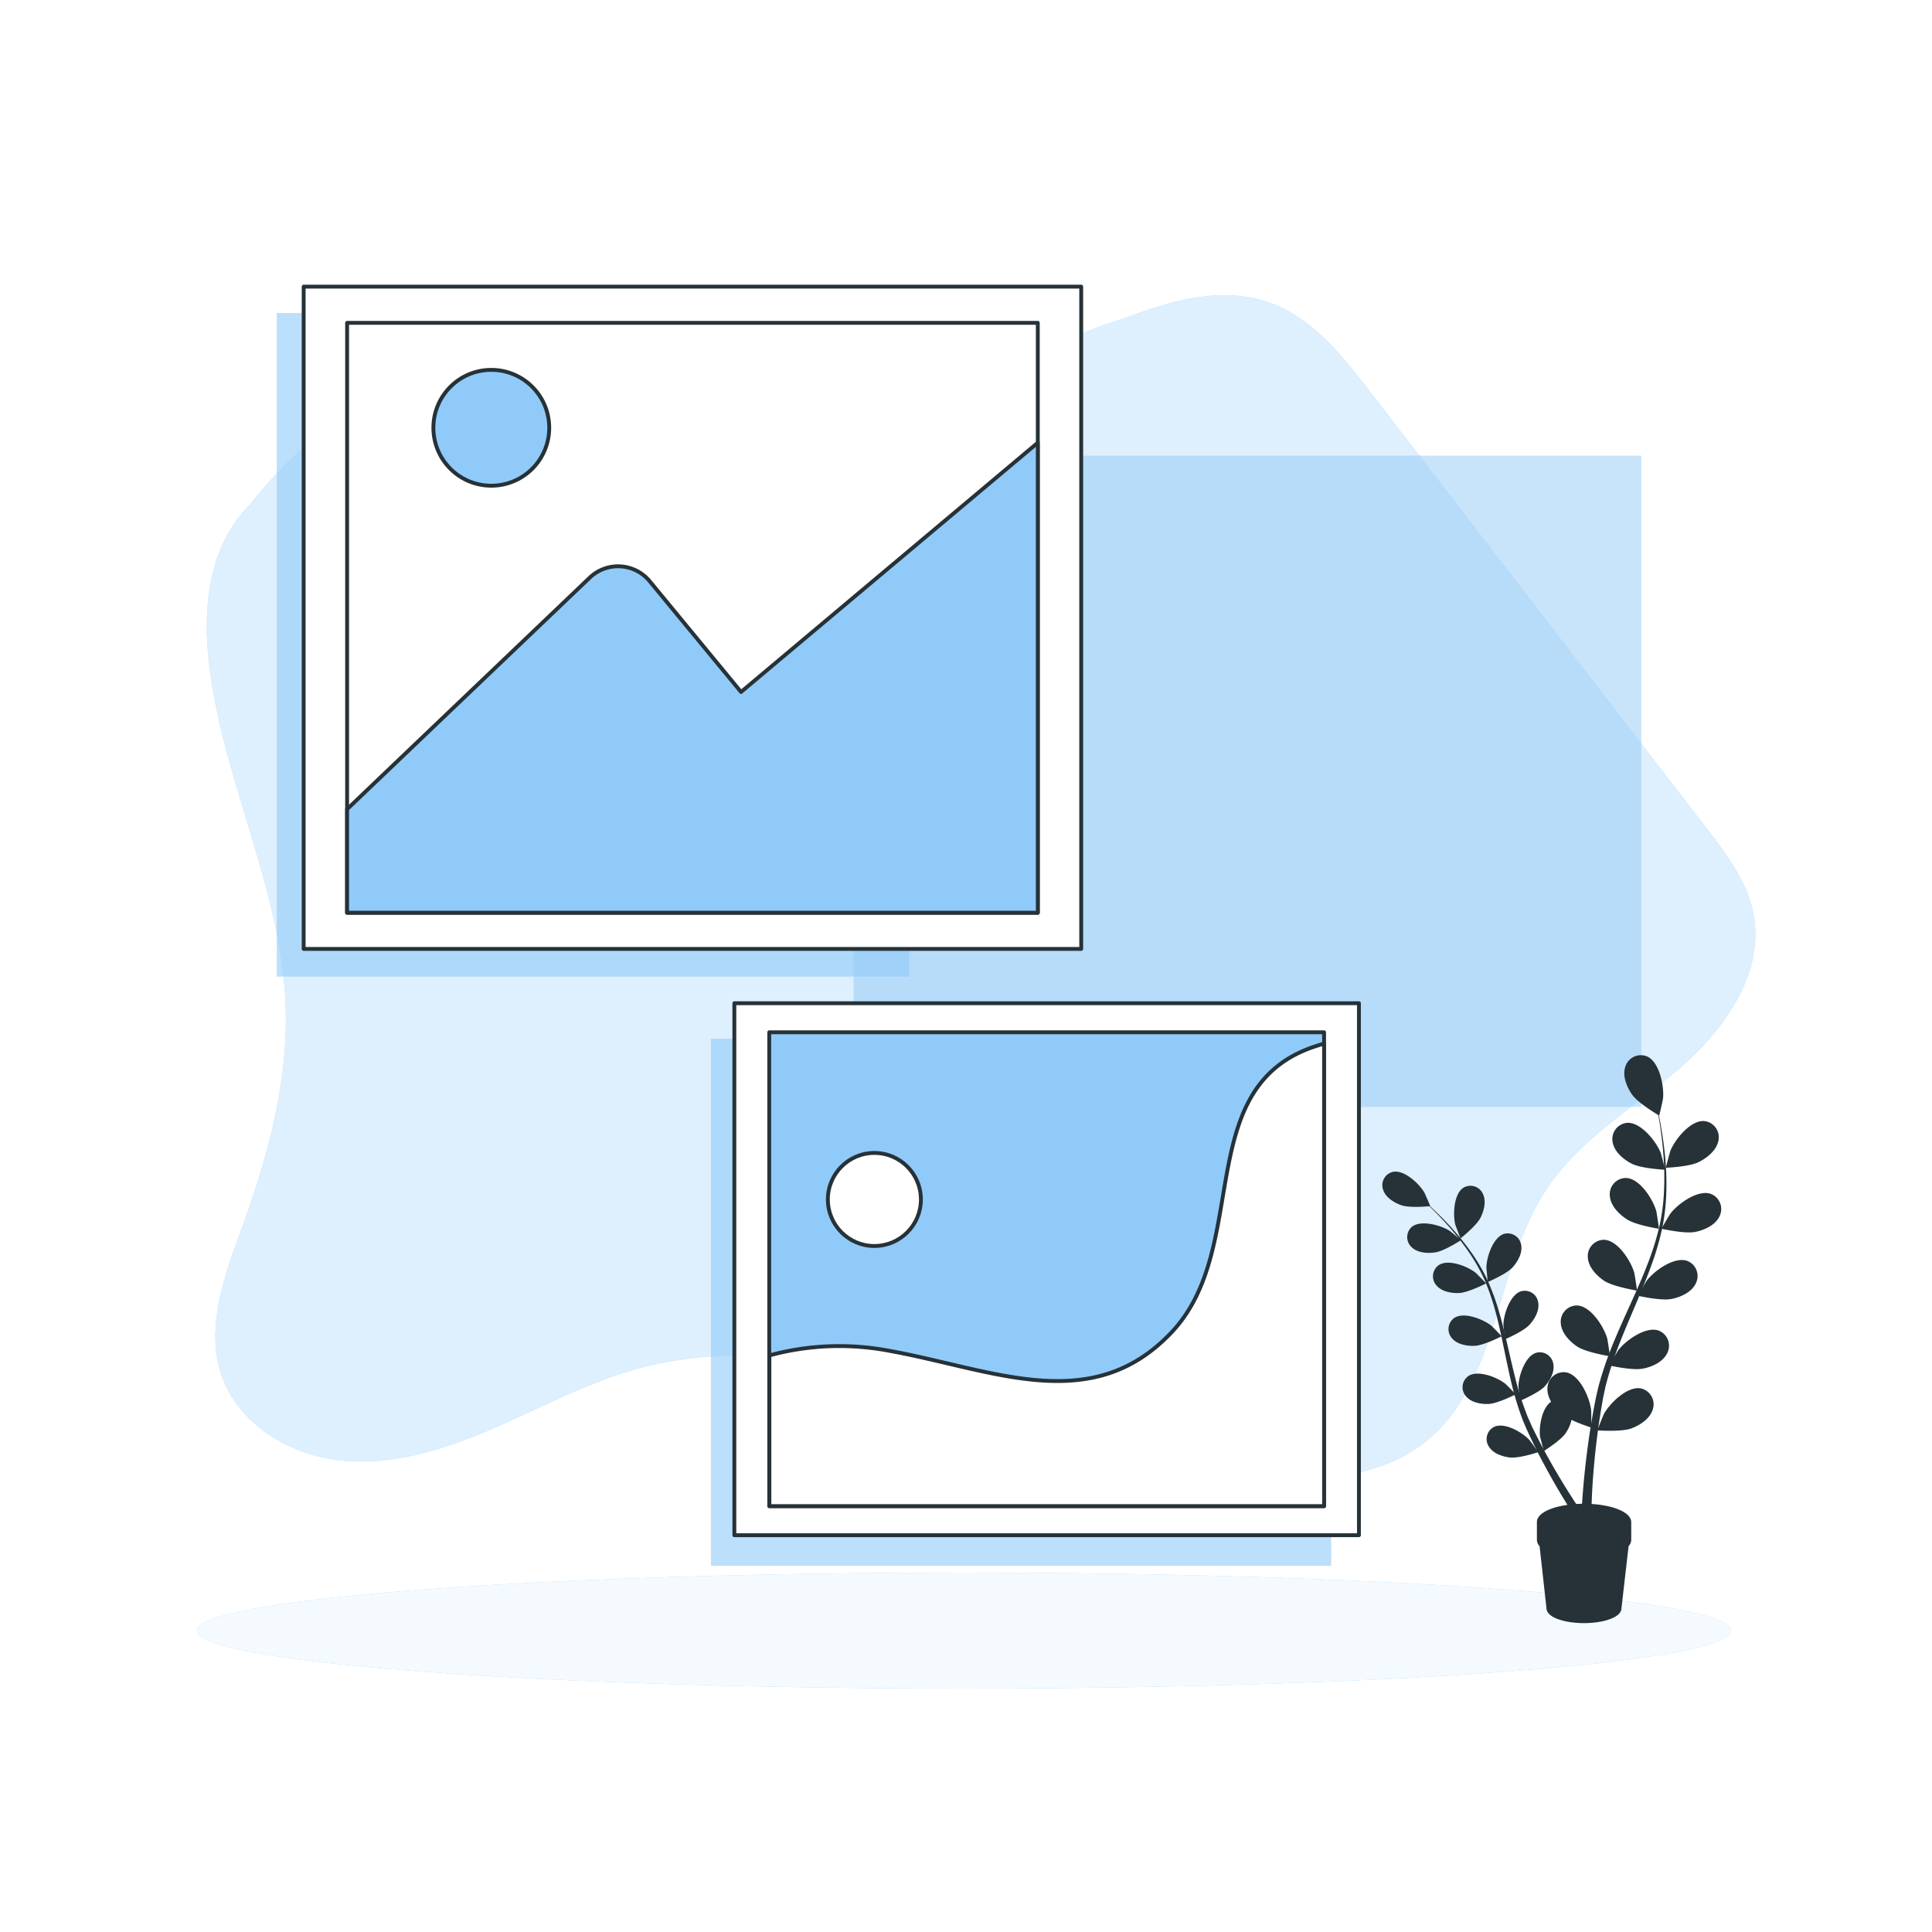<svg class="animated" id="freepik_stories-photos" xmlns="http://www.w3.org/2000/svg" xmlns:xlink="http://www.w3.org/1999/xlink" viewBox="0 0 500 500" version="1.1" xmlns:svgjs="http://svgjs.com/svgjs"><style>svg#freepik_stories-photos:not(.animated) .animable {opacity: 0;}svg#freepik_stories-photos.animated #freepik--background-simple--inject-1--inject-64 {animation: 1s 1 forwards cubic-bezier(.36,-0.01,.5,1.38) slideUp;animation-delay: 0s;}svg#freepik_stories-photos.animated #freepik--Shadow--inject-1--inject-64 {animation: 1s 1 forwards cubic-bezier(.36,-0.01,.5,1.38) slideRight;animation-delay: 0s;}svg#freepik_stories-photos.animated #elt5z7rat1jd {animation: 1s 1 forwards cubic-bezier(.36,-0.01,.5,1.38) zoomIn;animation-delay: 0s;}svg#freepik_stories-photos.animated #elct3hm34w7n {animation: 1s 1 forwards cubic-bezier(.36,-0.01,.5,1.38) zoomIn;animation-delay: 0.2s;opacity: 0}svg#freepik_stories-photos.animated #eln5ixfcpi54d {animation: 1s 1 forwards cubic-bezier(.36,-0.01,.5,1.38) zoomIn;animation-delay: 0.4s;opacity: 0}svg#freepik_stories-photos.animated #elaqgvnidkj0a {animation: 1s 1 forwards cubic-bezier(.36,-0.01,.5,1.38) zoomIn;animation-delay: 0.6s;opacity: 0}svg#freepik_stories-photos.animated #elsbif2pmhixi {animation: 1s 1 forwards cubic-bezier(.36,-0.01,.5,1.38) zoomIn;animation-delay: 0.8s;opacity: 0}svg#freepik_stories-photos.animated #freepik--picture-3--inject-1--inject-64 {animation: 1s 1 forwards cubic-bezier(.36,-0.01,.5,1.38) zoomIn,1.5s Infinite  linear wind;animation-delay: 0s,1s;}svg#freepik_stories-photos.animated #freepik--picture-2--inject-1--inject-64 {animation: 1s 1 forwards cubic-bezier(.36,-0.01,.5,1.38) lightSpeedLeft;animation-delay: 0s;}svg#freepik_stories-photos.animated #freepik--picture-1--inject-1--inject-64 {animation: 1s 1 forwards cubic-bezier(.36,-0.01,.5,1.38) lightSpeedRight;animation-delay: 0s;}svg#freepik_stories-photos.animated #freepik--Plant--inject-1--inject-64 {animation: 1s 1 forwards cubic-bezier(.36,-0.01,.5,1.38) fadeIn;animation-delay: 0s;}svg#freepik_stories-photos.animated #freepik--Character--inject-1--inject-64 {animation: 1s 1 forwards cubic-bezier(.36,-0.01,.5,1.38) zoomOut;animation-delay: 0s;}            @keyframes slideUp {                0% {                    opacity: 0;                    transform: translateY(30px);                }                100% {                    opacity: 1;                    transform: inherit;                }            }                    @keyframes slideRight {                0% {                    opacity: 0;                    transform: translateX(30px);                }                100% {                    opacity: 1;                    transform: translateX(0);                }            }                    @keyframes zoomIn {                0% {                    opacity: 0;                    transform: scale(0.5);                }                100% {                    opacity: 1;                    transform: scale(1);                }            }                    @keyframes wind {                0% {                    transform: rotate( 0deg );                }                25% {                    transform: rotate( 1deg );                }                75% {                    transform: rotate( -1deg );                }            }                    @keyframes lightSpeedLeft {              from {                transform: translate3d(-50%, 0, 0) skewX(20deg);                opacity: 0;              }              60% {                transform: skewX(-10deg);                opacity: 1;              }              80% {                transform: skewX(2deg);              }              to {                opacity: 1;                transform: translate3d(0, 0, 0);              }            }                    @keyframes lightSpeedRight {              from {                transform: translate3d(50%, 0, 0) skewX(-20deg);                opacity: 0;              }              60% {                transform: skewX(10deg);                opacity: 1;              }              80% {                transform: skewX(-2deg);              }              to {                opacity: 1;                transform: translate3d(0, 0, 0);              }            }                    @keyframes fadeIn {                0% {                    opacity: 0;                }                100% {                    opacity: 1;                }            }                    @keyframes zoomOut {                0% {                    opacity: 0;                    transform: scale(1.5);                }                100% {                    opacity: 1;                    transform: scale(1);                }            }        .animator-hidden { display: none; }</style><!--Photos--><g id="freepik--background-simple--inject-1--inject-64" class="animable" style="transform-origin: 253.907px 229.526px;"><path d="M453.8,236.55c-1.59-8.37-6.94-15.45-12.14-22.2L354.38,101.13c-7-9.1-14.6-18.63-25.37-22.63-12.44-4.62-25.57-.86-38.36,4-6.06,1.72-12.74,4.66-19.91,7.59A225.29,225.29,0,0,1,233.14,99c-23.7-1.16-48-20.4-100.14-10-36.18,7.24-57.66,28-68.13,41.38A35.63,35.63,0,0,0,57,142.3c-4,9.87-4.05,20.93-2.64,31.49,3.92,29.34,18.47,56.83,19.56,86.41.72,19.36-4.42,38.48-11,56.69-4.56,12.62-9.9,26.32-5.59,39S75.09,376.69,88.51,378s26.76-3,39.13-8.33S152,357.79,165,354.22c26.55-7.3,54.9-1.74,81.23,6.31s52.2,18.62,79.58,21.53c15.24,1.62,31.95.36,43.73-9.44,18.65-15.5,17.32-44.81,30.8-65,8.61-12.89,22.55-21,34.29-31.11S456.7,251.78,453.8,236.55Z" style="fill: #90CAF9; transform-origin: 253.907px 229.526px;" id="el032marwa2swb" class="animable"></path><g id="eluzj99v4pfo"><path d="M453.8,236.55c-1.59-8.37-6.94-15.45-12.14-22.2L354.38,101.13c-7-9.1-14.6-18.63-25.37-22.63-12.44-4.62-25.57-.86-38.36,4-6.06,1.72-12.74,4.66-19.91,7.59A225.29,225.29,0,0,1,233.14,99c-23.7-1.16-48-20.4-100.14-10-36.18,7.24-57.66,28-68.13,41.38A35.63,35.63,0,0,0,57,142.3c-4,9.87-4.05,20.93-2.64,31.49,3.92,29.34,18.47,56.83,19.56,86.41.72,19.36-4.42,38.48-11,56.69-4.56,12.62-9.9,26.32-5.59,39S75.09,376.69,88.51,378s26.76-3,39.13-8.33S152,357.79,165,354.22c26.55-7.3,54.9-1.74,81.23,6.31s52.2,18.62,79.58,21.53c15.24,1.62,31.95.36,43.73-9.44,18.65-15.5,17.32-44.81,30.8-65,8.61-12.89,22.55-21,34.29-31.11S456.7,251.78,453.8,236.55Z" style="fill: rgb(255, 255, 255); opacity: 0.7; transform-origin: 253.907px 229.526px;" class="animable" id="eli66g9a3eith"></path></g></g><g id="freepik--Shadow--inject-1--inject-64" class="animable" style="transform-origin: 249.5px 422px;"><ellipse cx="249.5" cy="422" rx="198.5" ry="15" style="fill: #90CAF9; transform-origin: 249.5px 422px;" id="elnnabuaoy9qc" class="animable"></ellipse><g id="elj0m6b98bp4m"><ellipse cx="249.5" cy="422" rx="198.5" ry="15" style="fill: rgb(255, 255, 255); opacity: 0.9; transform-origin: 249.5px 422px;" class="animable" id="elzm63nf5rofh"></ellipse></g></g><g id="freepik--picture-3--inject-1--inject-64" class="animable animator-active" style="transform-origin: 325.765px 196.24px;"><g id="elt5z7rat1jd" class=""><rect x="220.91" y="117.92" width="203.86" height="168.54" style="fill: #90CAF9; opacity: 0.5; mix-blend-mode: multiply; transform-origin: 322.84px 202.19px;" class="animable" id="el3plukrj9edr"></rect></g><rect x="229.39" y="106.02" width="201.23" height="171.4" style="fill: rgb(255, 255, 255); stroke: rgb(38, 50, 56); stroke-linecap: round; stroke-linejoin: round; transform-origin: 330.005px 191.72px;" id="elct3hm34w7n" class="animable"></rect><rect x="240.63" y="115.39" width="178.75" height="152.67" style="fill: rgb(255, 255, 255); stroke: rgb(38, 50, 56); stroke-linecap: round; stroke-linejoin: round; transform-origin: 330.005px 191.725px;" id="eln5ixfcpi54d" class="animable"></rect><path d="M419.38,157.38a44.56,44.56,0,0,1-6.79-.16c-28.06-2.8-38.68-50.29-71.59-32.59-24.45,13.13-13.53,38.17-14,59.37-.4,18.16-10.66,37.56-31.35,33.42-28.21-5.64-16.62-39.1-38.06-49.82a38.6,38.6,0,0,0-17-4V268.06H419.38Z" style="fill: #90CAF9; stroke: rgb(38, 50, 56); stroke-linecap: round; stroke-linejoin: round; transform-origin: 329.985px 194.374px;" id="elaqgvnidkj0a" class="animable"></path><circle cx="277.95" cy="142.55" r="14.99" style="fill: #90CAF9; stroke: rgb(38, 50, 56); stroke-linecap: round; stroke-linejoin: round; transform-origin: 277.95px 142.55px;" id="elsbif2pmhixi" class="animable"></circle></g><g id="freepik--picture-2--inject-1--inject-64" class="animable" style="transform-origin: 267.84px 332.435px;"><g id="el6byiqu2513d"><rect x="183.99" y="268.8" width="160.52" height="136.44" style="fill: #90CAF9; opacity: 0.6; mix-blend-mode: multiply; transform-origin: 264.25px 337.02px;" class="animable" id="el98xjdw8tgz9"></rect></g><rect x="190.05" y="259.63" width="161.64" height="137.68" style="fill: rgb(255, 255, 255); stroke: rgb(38, 50, 56); stroke-linecap: round; stroke-linejoin: round; transform-origin: 270.87px 328.47px;" id="eln91f6b7uf1e" class="animable"></rect><rect x="199.08" y="267.15" width="143.59" height="122.64" style="fill: #90CAF9; stroke: rgb(38, 50, 56); stroke-linecap: round; stroke-linejoin: round; transform-origin: 270.875px 328.47px;" id="elzrhzgt3rz6" class="animable"></rect><g id="elzjkpit7qj3"><circle cx="226.29" cy="310.42" r="12.04" style="fill: rgb(255, 255, 255); stroke: rgb(38, 50, 56); stroke-linecap: round; stroke-linejoin: round; transform-origin: 226.29px 310.42px; transform: rotate(-80.75deg);" class="animable" id="el151ro1ujgmz"></circle></g><path d="M342.67,270.08c-.68.2-1.35.4-2,.62-32.53,10.38-16.61,51.9-37.37,74s-46.36,9.69-73.35,4.85a68.92,68.92,0,0,0-30.83,1.23v39H342.67Z" style="fill: rgb(255, 255, 255); stroke: rgb(38, 50, 56); stroke-linecap: round; stroke-linejoin: round; transform-origin: 270.895px 329.93px;" id="elxhl9mq0qkcb" class="animable"></path></g><g id="freepik--picture-1--inject-1--inject-64" class="animable" style="transform-origin: 175.72px 163.465px;"><g id="eltajazwzoi7c"><rect x="71.62" y="81" width="163.73" height="171.75" style="fill: #90CAF9; opacity: 0.6; mix-blend-mode: multiply; transform-origin: 153.485px 166.875px;" class="animable" id="el8rehbqbcz1"></rect></g><rect x="78.59" y="74.18" width="201.23" height="171.4" style="fill: rgb(255, 255, 255); stroke: rgb(38, 50, 56); stroke-linecap: round; stroke-linejoin: round; transform-origin: 179.205px 159.88px;" id="eldb467nyyea" class="animable"></rect><rect x="89.83" y="83.55" width="178.75" height="152.67" style="fill: rgb(255, 255, 255); stroke: rgb(38, 50, 56); stroke-linecap: round; stroke-linejoin: round; transform-origin: 179.205px 159.885px;" id="elv8sj05d1ef" class="animable"></rect><path d="M268.58,114.57l-76.8,64.51-23.64-28.66a10.61,10.61,0,0,0-15.52-.92L89.83,209.42v26.79H268.58Z" style="fill: #90CAF9; stroke: rgb(38, 50, 56); stroke-linecap: round; stroke-linejoin: round; transform-origin: 179.205px 175.39px;" id="eldrv2skhjgjn" class="animable"></path><g id="elsxjr5fbb7y"><circle cx="127.15" cy="110.71" r="14.99" style="fill: #90CAF9; stroke: rgb(38, 50, 56); stroke-linecap: round; stroke-linejoin: round; transform-origin: 127.15px 110.71px; transform: rotate(-76.63deg);" class="animable" id="el8yyoaied98h"></circle></g></g><g id="freepik--Plant--inject-1--inject-64" class="animable" style="transform-origin: 401.599px 346.322px;"><path d="M409.93,389.67c-6.45,0-11.68,1.91-11.68,4.25v4.6a2,2,0,0,0,.67,1.4l1.81,16.3c0,1.84,4.12,3.34,9.2,3.34s9.2-1.5,9.2-3.34L421,399.91a2,2,0,0,0,.66-1.39v-4.6C421.61,391.58,416.38,389.67,409.93,389.67Z" style="fill: rgb(38, 50, 56); stroke: rgb(38, 50, 56); stroke-linecap: round; stroke-linejoin: round; transform-origin: 409.955px 404.615px;" id="ela34uzlw2vyi" class="animable"></path><path d="M413.41,370.18c-.06,0,1.55-4,1.68-4.24,1.51-2.78,6.07-7.27,9.56-6.62a4.21,4.21,0,0,1,3.09,5.43c-.71,2.4-3.3,4.08-5.51,4.91C419.63,370.64,413.42,370.18,413.41,370.18Z" style="fill: rgb(38, 50, 56); transform-origin: 420.68px 364.772px;" id="elfsbe4ba3uob" class="animable"></path><path d="M416.5,353.38c-.06,0,2.14-3.72,2.3-3.94,1.92-2.52,7.1-6.27,10.45-5.09a4.19,4.19,0,0,1,2.23,5.83c-1.06,2.27-3.87,3.54-6.19,4C422.57,354.78,416.51,353.38,416.5,353.38Z" style="fill: rgb(38, 50, 56); transform-origin: 424.221px 349.228px;" id="el7xclx05a2ah" class="animable"></path><path d="M423.89,335.34c-.06,0,2.14-3.72,2.3-3.93,1.92-2.53,7.1-6.27,10.45-5.1a4.2,4.2,0,0,1,2.23,5.84c-1.06,2.26-3.87,3.53-6.19,4C430,336.74,423.89,335.35,423.89,335.34Z" style="fill: rgb(38, 50, 56); transform-origin: 431.611px 331.193px;" id="elxtjp2fe9t0m" class="animable"></path><path d="M430,318c-.06,0,2.14-3.72,2.31-3.93,1.91-2.53,7.1-6.27,10.44-5.1A4.21,4.21,0,0,1,445,314.8c-1.07,2.26-3.88,3.53-6.19,4C436.11,319.39,430,318,430,318Z" style="fill: rgb(38, 50, 56); transform-origin: 437.726px 313.848px;" id="elqapdwzm1t1a" class="animable"></path><path d="M431.13,302.21c-.06,0,1.08-4.15,1.18-4.41,1.18-2.93,5.19-7.92,8.73-7.67a4.2,4.2,0,0,1,3.7,5c-.43,2.47-2.81,4.43-4.91,5.51C437.36,302,431.13,302.21,431.13,302.21Z" style="fill: rgb(38, 50, 56); transform-origin: 437.974px 296.165px;" id="elkgyw0orbez" class="animable"></path><path d="M411.78,369.45c.06,0,.06-4.29,0-4.56-.36-3.15-2.91-9-6.39-9.71a4.2,4.2,0,0,0-4.9,3.88c-.24,2.5,1.54,5,3.28,6.62C405.85,367.56,411.78,369.45,411.78,369.45Z" style="fill: rgb(38, 50, 56); transform-origin: 406.147px 362.285px;" id="elcryq143gunt" class="animable"></path><path d="M416.63,351c.07,0-.59-4.25-.66-4.52-.83-3.05-4.24-8.46-7.79-8.62a4.19,4.19,0,0,0-4.25,4.57c.14,2.5,2.28,4.73,4.24,6.05C410.48,350,416.63,351,416.63,351Z" style="fill: rgb(38, 50, 56); transform-origin: 410.274px 344.43px;" id="elvrnqjwadd7e" class="animable"></path><path d="M423.64,334c.06,0-.59-4.25-.67-4.52-.83-3.05-4.24-8.46-7.79-8.62a4.2,4.2,0,0,0-4.25,4.57c.14,2.5,2.28,4.73,4.24,6.05C417.48,333,423.63,334,423.64,334Z" style="fill: rgb(38, 50, 56); transform-origin: 417.279px 327.43px;" id="elrc2l526gyph" class="animable"></path><path d="M429.33,318c.06,0-.6-4.25-.67-4.51-.83-3.06-4.24-8.47-7.79-8.63a4.2,4.2,0,0,0-4.25,4.58c.14,2.5,2.28,4.72,4.24,6C423.17,317.07,429.32,318,429.33,318Z" style="fill: rgb(38, 50, 56); transform-origin: 422.968px 311.43px;" id="el96vk4n5zh3p" class="animable"></path><path d="M430.92,302.73c.06,0-1.05-4.16-1.15-4.42-1.17-2.94-5.15-7.95-8.69-7.72a4.21,4.21,0,0,0-3.73,5c.42,2.47,2.78,4.45,4.88,5.54C424.69,302.44,430.92,302.73,430.92,302.73Z" style="fill: rgb(38, 50, 56); transform-origin: 424.097px 296.656px;" id="eludyyykku7de" class="animable"></path><path d="M429.39,288.7c.05,0,1-4.18,1-4.45.32-3.15-.91-9.43-4.16-10.86a4.21,4.21,0,0,0-5.62,2.74c-.77,2.38.42,5.23,1.78,7.16C424,285.57,429.38,288.69,429.39,288.7Z" style="fill: rgb(38, 50, 56); transform-origin: 425.403px 280.892px;" id="elpb8pf667t4a" class="animable"></path><path d="M409.24,392.7s.06-1.82.29-5,.62-7.63,1.34-13c.35-2.68.79-5.57,1.33-8.62.26-1.54.57-3.06.89-4.7.19-.79.37-1.59.56-2.39s.45-1.62.68-2.44a96,96,0,0,1,3.55-9.83c1.37-3.27,2.86-6.53,4.34-9.8s2.92-6.52,4.18-9.8a72.35,72.35,0,0,0,3.07-9.81,54.07,54.07,0,0,0,1.19-9.54,73.9,73.9,0,0,0-.15-8.64c-.18-2.68-.5-5.12-.81-7.28s-.67-4-1-5.56c-.63-3.07-1.13-4.79-1.13-4.79s.53,1.71,1.23,4.77c.35,1.53.74,3.39,1.11,5.55s.73,4.59,1,7.28a75,75,0,0,1,.35,8.69,55.06,55.06,0,0,1-1,9.68,72.79,72.79,0,0,1-2.89,10c-1.2,3.34-2.59,6.66-4,10s-2.82,6.59-4.11,9.86a94.09,94.09,0,0,0-3.28,9.71c-.2.8-.45,1.56-.6,2.38l-.51,2.4c-.27,1.54-.55,3.12-.77,4.62-.48,3-.85,5.9-1.14,8.56-.59,5.32-.88,9.77-1,12.88s-.18,4.88-.18,4.88a1.25,1.25,0,1,1-2.49,0v0Z" style="fill: rgb(38, 50, 56); transform-origin: 420.256px 337.811px;" id="el6x490i2b8ey" class="animable"></path><path d="M399.56,375.51c-.05,0-.93-3.48-1-3.71-.34-2.65.54-7.95,3.24-9.23a3.52,3.52,0,0,1,4.78,2.16c.71,2-.22,4.41-1.32,6.07C404,372.75,399.56,375.51,399.56,375.51Z" style="fill: rgb(38, 50, 56); transform-origin: 402.659px 368.89px;" id="elwomfl4frilb" class="animable"></path><path d="M393.35,362.55c-.05,0-.38-3.59-.38-3.82.06-2.66,1.73-7.78,4.59-8.63A3.54,3.54,0,0,1,402,353c.4,2.07-.89,4.32-2.23,5.8C398.18,360.5,393.35,362.55,393.35,362.55Z" style="fill: rgb(38, 50, 56); transform-origin: 397.522px 356.262px;" id="elqudm9ho5ga9" class="animable"></path><path d="M389.46,346.62s-.38-3.59-.38-3.82c.06-2.66,1.74-7.78,4.6-8.63a3.52,3.52,0,0,1,4.4,2.86c.4,2.07-.89,4.33-2.23,5.8C394.29,344.57,389.47,346.62,389.46,346.62Z" style="fill: rgb(38, 50, 56); transform-origin: 393.617px 340.334px;" id="elxe8khq10jms" class="animable"></path><path d="M385.07,331.77c-.06,0-.39-3.59-.39-3.82.06-2.66,1.74-7.78,4.6-8.63a3.53,3.53,0,0,1,4.4,2.87c.4,2.07-.89,4.32-2.22,5.8C389.89,329.72,385.07,331.77,385.07,331.77Z" style="fill: rgb(38, 50, 56); transform-origin: 389.217px 325.485px;" id="elymosulu15eh" class="animable"></path><path d="M378,320.49c-.05,0-1.32-3.36-1.38-3.59-.65-2.58-.38-8,2.15-9.54a3.54,3.54,0,0,1,5,1.6c.93,1.9.28,4.41-.62,6.19C382.12,317.23,378,320.48,378,320.49Z" style="fill: rgb(38, 50, 56); transform-origin: 380.271px 313.686px;" id="elyk5mel0z6i" class="animable"></path><path d="M398.09,375.82c.05,0-2.08-2.94-2.24-3.11-1.8-2-6.44-4.7-9.15-3.45a3.53,3.53,0,0,0-1.41,5.06c1.07,1.82,3.52,2.66,5.5,2.88C393.11,377.47,398.08,375.83,398.09,375.82Z" style="fill: rgb(38, 50, 56); transform-origin: 391.414px 373.086px;" id="elochzc9gcjsh" class="animable"></path><path d="M392.26,360.86c.05,0-2.5-2.6-2.68-2.74-2.08-1.67-7.08-3.67-9.57-2a3.54,3.54,0,0,0-.63,5.22c1.33,1.63,3.89,2.09,5.88,2C387.59,363.25,392.26,360.86,392.26,360.86Z" style="fill: rgb(38, 50, 56); transform-origin: 385.385px 359.421px;" id="elnnoci9vv2b" class="animable"></path><path d="M388.62,345.83c.05,0-2.5-2.6-2.68-2.75-2.08-1.66-7.08-3.66-9.57-2a3.54,3.54,0,0,0-.63,5.22c1.33,1.63,3.89,2.09,5.88,2C384,348.21,388.62,345.83,388.62,345.83Z" style="fill: rgb(38, 50, 56); transform-origin: 381.745px 344.384px;" id="elgb5ajiw6w4" class="animable"></path><path d="M384.61,332.15s-2.51-2.6-2.69-2.74c-2.08-1.67-7.07-3.66-9.56-2a3.53,3.53,0,0,0-.64,5.22c1.34,1.63,3.89,2.09,5.88,2C379.93,334.54,384.6,332.16,384.61,332.15Z" style="fill: rgb(38, 50, 56); transform-origin: 377.729px 330.713px;" id="elwlx6egdnts" class="animable"></path><path d="M378.12,320.94s-2.78-2.31-3-2.43c-2.25-1.43-7.44-2.87-9.73-1a3.53,3.53,0,0,0-.06,5.26c1.51,1.47,4.1,1.65,6.06,1.35C373.74,323.82,378.11,320.94,378.12,320.94Z" style="fill: rgb(38, 50, 56); transform-origin: 371.152px 320.431px;" id="elys5ylq8qg9" class="animable"></path><path d="M370.14,312.15c.05,0-1.4-3.33-1.52-3.53-1.34-2.3-5.28-6-8.19-5.33a3.53,3.53,0,0,0-2.47,4.64c.65,2,2.87,3.35,4.75,4C364.92,312.69,370.13,312.15,370.14,312.15Z" style="fill: rgb(38, 50, 56); transform-origin: 363.943px 307.773px;" id="el3zir75n30s4" class="animable"></path><path d="M407.85,392.91s-.86-1.27-2.25-3.52-3.35-5.5-5.51-9.5c-1.09-2-2.22-4.18-3.36-6.53-.58-1.17-1.12-2.36-1.71-3.64-.27-.63-.53-1.26-.8-1.9s-.5-1.33-.75-2a77.7,77.7,0,0,1-2.44-8.44c-.68-2.91-1.28-5.87-1.9-8.82s-1.23-5.89-2-8.74a61.17,61.17,0,0,0-2.76-8.2,46,46,0,0,0-3.9-7.08,65.42,65.42,0,0,0-4.38-5.8c-1.45-1.74-2.87-3.24-4.15-4.56s-2.45-2.41-3.42-3.3c-1.95-1.77-3.14-2.7-3.14-2.7s1.21.9,3.2,2.64c1,.87,2.18,1.94,3.5,3.23s2.77,2.76,4.26,4.47a65.56,65.56,0,0,1,4.53,5.75,46.09,46.09,0,0,1,4.11,7.08,62.74,62.74,0,0,1,3,8.24c.84,2.87,1.53,5.81,2.21,8.75s1.34,5.88,2.07,8.74a78.43,78.43,0,0,0,2.58,8.23c.26.65.46,1.29.76,1.92s.57,1.26.84,1.88c.58,1.18,1.17,2.4,1.76,3.53,1.18,2.3,2.35,4.44,3.46,6.39,2.23,3.91,4.23,7.08,5.66,9.28s2.29,3.41,2.29,3.41a1.05,1.05,0,0,1-.25,1.46,1,1,0,0,1-1.46-.25h0Z" style="fill: rgb(38, 50, 56); transform-origin: 387.591px 350.786px;" id="el32vbv0bmn1b" class="animable"></path></g><g id="freepik--Character--inject-1--inject-64" class="animable animator-hidden" style="transform-origin: 124.319px 284.197px;"><path d="M126.57,189.33s2.07,6.82,2.69,8.89,4.76,0,8.9-1.44,13.65-6.21,15.72-4.35,18.2,43,17.38,46.13-1.86,5-7.24,3.73-7.45-6.83-7.45-6.83L153.88,245A85,85,0,0,1,162,263.6c2.69,9.72,8.27,41.17,8.69,50.06s3.1,28.76,3.1,28.76-2.07,1.86-12.62,3.93-15.93,2.07-15.93,2.07l.21,3.31a57,57,0,0,1-21.72.41,86.81,86.81,0,0,1-19.87-5.59s8.28-33.92,8.07-41.37-2.07-13.65-1.65-20.69,5-17.79,5-17.79,3.31-6.21-1.45-18.21-12.61-30-14.68-35.37,14.89-10.76,17-11.59-8.48-19.44-6-21.51S126.57,189.33,126.57,189.33Z" style="fill: #90CAF9; stroke: rgb(38, 50, 56); stroke-linecap: round; stroke-linejoin: round; transform-origin: 136.383px 266.379px;" id="elwttdvbj7cw" class="animable"></path><path d="M98,212.5s-2.07,2.27-1.24,6.82,11.38,35.38,14.07,40.35,5.17,4.13,7.45,2.89,22.34-14.27,28.13-17.79,16.14-9.52,16.14-9.52,9.51,4.35,9.31,2.28.83-6-2.07-9.1-8.07-.83-10.34.83-18.62,8.48-25.86,11-11,3.52-11,3.52l-9.52-19.66" style="fill: rgb(255, 255, 255); transform-origin: 134.223px 238.005px;" id="el7jkp4jaaw4" class="animable"></path><g style="clip-path: url(&quot;#freepik--clip-path--inject-1--inject-64&quot;); transform-origin: 134.085px 319.125px;" id="elannhihppd3" class="animable"><g id="el8hpbi8uvnis"><path d="M117.2,256.83c-3.35-.84-6.71-7.55-6.71-7.55s2.94-2.93,6.29-6.71a13.55,13.55,0,0,0,2.81-5.14l-6.47-13.35h0l-11.43.88s-1,1.08-2.45,2.78c3.5,10.91,9.65,28.3,11.61,31.93,2.69,5,5.17,4.13,7.45,2.89s22.34-14.27,28.13-17.79,16.14-9.52,16.14-9.52a56,56,0,0,0,6.36,2.44c-1.14-3.39-2.25-6.44-2.25-6.44H155.63c-.77.36-1.61.74-2.51,1.14l-.7,5.57" style="fill: #90CAF9; opacity: 0.5; mix-blend-mode: multiply; transform-origin: 134.085px 243.8px;" class="animable" id="ele36jfvvutk"></path></g><g id="el632vb2p08y"><path d="M143.53,345.17s-5.62,13.43-5.62,20.61.31,34.34-1.25,39.65-1.56,7.81.63,8.74c0-4.09,1.71-16.87,5.07-34.49S144.45,355,144.45,355s6.29-1.26,9.23-2.1a45.53,45.53,0,0,0,4.47-1.68,53.63,53.63,0,0,0,1.3-6.93C159.45,342.05,143.53,345.17,143.53,345.17Z" style="fill: #90CAF9; opacity: 0.5; mix-blend-mode: multiply; transform-origin: 147.504px 378.825px;" class="animable" id="elnz988gfp2ad"></path></g></g><path d="M98,212.5s-2.07,2.27-1.24,6.82,11.38,35.38,14.07,40.35,5.17,4.13,7.45,2.89,22.34-14.27,28.13-17.79,16.14-9.52,16.14-9.52,9.51,4.35,9.31,2.28.83-6-2.07-9.1-8.07-.83-10.34.83-18.62,8.48-25.86,11-11,3.52-11,3.52l-9.52-19.66" style="fill: none; stroke: rgb(38, 50, 56); stroke-linecap: round; stroke-linejoin: round; transform-origin: 134.223px 238.005px;" id="elx9n6fcysgy" class="animable"></path><path d="M169.81,228.43c-2.9-3.11-8.07-.83-10.34.83q-.28.19-.81.48a12.21,12.21,0,0,1,2.25,3.86c.26.77.46,1.53.63,2.25l1-.6s9.51,4.35,9.31,2.28S172.71,231.53,169.81,228.43Z" style="fill: rgb(255, 255, 255); stroke: rgb(38, 50, 56); stroke-linecap: round; stroke-linejoin: round; transform-origin: 165.271px 232.487px;" id="elff3jc3iaxkd" class="animable"></path><path d="M137.19,197.13c-3.8,1.39-7.36,3-7.93,1.09-.62-2.07-2.69-8.89-2.69-8.89S112.5,178,110,180s8.07,20.69,6,21.51c-.74.3-3.36,1.17-6.34,2.41,1.34,2.19,4.46,6.1,11.31,10.21,10.34,6.21,12.62,7.86,12.62,7.86Z" style="fill: rgb(255, 255, 255); transform-origin: 123.402px 200.877px;" id="elgo7tcivsv9v" class="animable"></path><g style="clip-path: url(&quot;#freepik--clip-path-2--inject-1--inject-64&quot;); transform-origin: 118.545px 187.75px;" id="ellhp9pv6aa4" class="animable"><g id="elf1vnyql389l"><path d="M126.57,189.33s-12.81-10.36-16.13-9.5l-.55.35c-1.2,1.72,2.38,9.49,4.66,15.17a15.23,15.23,0,0,0,5.17.26,34.53,34.53,0,0,0,7.72-3.42C127,190.59,126.57,189.33,126.57,189.33Z" style="fill: #90CAF9; opacity: 0.5; mix-blend-mode: multiply; transform-origin: 118.545px 187.75px;" class="animable" id="elt8evxz3odx"></path></g></g><path d="M137.19,197.13c-3.8,1.39-7.36,3-7.93,1.09-.62-2.07-2.69-8.89-2.69-8.89S112.5,178,110,180s8.07,20.69,6,21.51c-.74.3-3.36,1.17-6.34,2.41,1.34,2.19,4.46,6.1,11.31,10.21,10.34,6.21,12.62,7.86,12.62,7.86Z" style="fill: none; stroke: rgb(38, 50, 56); stroke-linecap: round; stroke-linejoin: round; transform-origin: 123.402px 200.877px;" id="elyrjufjnxazd" class="animable"></path><path d="M128.37,161.74s4.53-8.15.18-14.82c-6.39-9.77-20.3-9.36-31.22-1.56C86.61,153,85.9,167.92,85.65,176.78s4,16.93-.76,23.64S73,213.85,75.29,226.47s8.34,16.93,25.78,16.93,25.34-17.18,21.54-28.73-7.8-21.53-7.8-25.29-11-25.22-1.35-28.17S128.37,161.74,128.37,161.74Z" style="fill: rgb(38, 50, 56); stroke: rgb(38, 50, 56); stroke-linecap: round; stroke-linejoin: round; transform-origin: 102.643px 191.472px;" id="elfnght9q5kgl" class="animable"></path><path d="M122,153.72a11,11,0,0,0-12.86,1.2c-6.59,5.38-9.28,13.76-9.28,22.74s9,27.23,11.67,38.6.3,26-16.46,26.63" style="fill: none; stroke: rgb(255, 255, 255); stroke-linecap: round; stroke-linejoin: round; stroke-width: 0.5px; transform-origin: 108.535px 197.538px;" id="el17f6dtdnpili" class="animable"></path><path d="M124.4,154s-2.4-9.57-15.86-7.78S89.69,169,91.48,181.85s17.06,35.9,18.25,43.68-1.49,11.5-1.49,11.5" style="fill: none; stroke: rgb(255, 255, 255); stroke-linecap: round; stroke-linejoin: round; stroke-width: 0.5px; transform-origin: 107.774px 191.513px;" id="eljuyg98csrlp" class="animable"></path><path d="M94.47,192.62s2.7,6.58.9,21.24-12,18.56-14.06,13.77.9-8.68,3.89-9" style="fill: none; stroke: rgb(255, 255, 255); stroke-linecap: round; stroke-linejoin: round; stroke-width: 0.5px; transform-origin: 88.307px 211.094px;" id="el87z5l50737k" class="animable"></path><path d="M132.91,192.61s-3.53-.17-4,1,4.81,1.76,4.81,1.76Z" style="fill: rgb(255, 255, 255); stroke: rgb(38, 50, 56); stroke-linecap: round; stroke-linejoin: round; transform-origin: 131.3px 193.986px;" id="el1my949rex6u" class="animable"></path><path d="M131.74,188.29s-6.2,5.59-5.17,7,5.17-3.93,5.17-3.93l2.28,1.24a10.52,10.52,0,0,0-2.9,3.1c-.62,1.45,0,2.48,1.24,3.93s1.45,3.31,3.11,3.31,2.07-2.27,2.07-2.27a18.92,18.92,0,0,0,2.69,3.72c1,.83,3.93,1,3.93,1s10.55,29,13,33.31,3.1,7.66,10.34,6.83,4.76-6.83,2.49-12.21-16.55-24-20.28-28.34-5.38-6.41-9.72-11.79S133,187.05,131.74,188.29Z" style="fill: rgb(255, 255, 255); transform-origin: 149.383px 216.716px;" id="elqfx9rk1c9wm" class="animable"></path><g style="clip-path: url(&quot;#freepik--clip-path-3--inject-1--inject-64&quot;); transform-origin: 157.54px 225.593px;" id="el7xkd4qt5lb3" class="animable"><g id="el8998uvrvv1x"><path d="M163,239.33c-4-5-16-31.33-18.84-33.87,0,0,10.55,29,13,33.31s3.1,7.66,10.34,6.83a6.74,6.74,0,0,0,3.42-1.19A16,16,0,0,1,163,239.33Z" style="fill: #90CAF9; opacity: 0.5; mix-blend-mode: multiply; transform-origin: 157.54px 225.593px;" class="animable" id="el2xfwez1k4n"></path></g></g><path d="M131.74,188.29s-6.2,5.59-5.17,7,5.17-3.93,5.17-3.93l2.28,1.24a10.52,10.52,0,0,0-2.9,3.1c-.62,1.45,0,2.48,1.24,3.93s1.45,3.31,3.11,3.31,2.07-2.27,2.07-2.27a18.92,18.92,0,0,0,2.69,3.72c1,.83,3.93,1,3.93,1s10.55,29,13,33.31,3.1,7.66,10.34,6.83,4.76-6.83,2.49-12.21-16.55-24-20.28-28.34-5.38-6.41-9.72-11.79S133,187.05,131.74,188.29Z" style="fill: none; stroke: rgb(38, 50, 56); stroke-linecap: round; stroke-linejoin: round; transform-origin: 149.383px 216.716px;" id="elh31apn288uj" class="animable"></path><path d="M137.67,199c-2.34,0-2.2,4-2.2,4,1.65,0,2.07-2.27,2.07-2.27a18.92,18.92,0,0,0,2.69,3.72c1,.83,3.93,1,3.93,1C141.31,202.93,140,199,137.67,199Z" style="fill: #90CAF9; mix-blend-mode: multiply; transform-origin: 139.814px 202.225px;" id="elbj5cujwru0m" class="animable"></path><path d="M132.11,199.18s-.48-2.24,0-2.88a35.66,35.66,0,0,1,2.57-2.57" style="fill: none; stroke: rgb(38, 50, 56); stroke-linecap: round; stroke-linejoin: round; stroke-width: 0.5px; transform-origin: 133.288px 196.455px;" id="elsq0ou3880z" class="animable"></path><path d="M133.39,201.11s-.64-3.21,0-3.69,3.37-2.09,3.37-2.09" style="fill: none; stroke: rgb(38, 50, 56); stroke-linecap: round; stroke-linejoin: round; stroke-width: 0.5px; transform-origin: 134.933px 198.22px;" id="eliv0v61g03r" class="animable"></path><path d="M143.53,345.17s-5.62,13.43-5.62,20.61.31,34.34-1.25,39.65-1.56,7.81.63,8.74,7.18.63,8.43,1.56,7.49,3.13,9.05,1.88-9.36-7.81-10.61-10.31,4.68-29.34,7.8-35.59,7.49-25.29,7.49-27.47S143.53,345.17,143.53,345.17Z" style="fill: rgb(255, 255, 255); transform-origin: 147.504px 380.725px;" id="elsgi8nfaqa4" class="animable"></path><g style="clip-path: url(&quot;#freepik--clip-path-4--inject-1--inject-64&quot;); transform-origin: 147.504px 378.825px;" id="eljf2it00vxyh" class="animable"><g id="elxp2ubutet8"><path d="M143.53,345.17s-5.62,13.43-5.62,20.61.31,34.34-1.25,39.65-1.56,7.81.63,8.74c0-4.09,1.71-16.87,5.07-34.49S144.45,355,144.45,355s6.29-1.26,9.23-2.1a45.53,45.53,0,0,0,4.47-1.68,53.63,53.63,0,0,0,1.3-6.93C159.45,342.05,143.53,345.17,143.53,345.17Z" style="fill: #90CAF9; opacity: 0.5; mix-blend-mode: multiply; transform-origin: 147.504px 378.825px;" class="animable" id="ele99zmcrptz6"></path></g></g><path d="M143.53,345.17s-5.62,13.43-5.62,20.61.31,34.34-1.25,39.65-1.56,7.81.63,8.74,7.18.63,8.43,1.56,7.49,3.13,9.05,1.88-9.36-7.81-10.61-10.31,4.68-29.34,7.8-35.59,7.49-25.29,7.49-27.47S143.53,345.17,143.53,345.17Z" style="fill: none; stroke: rgb(38, 50, 56); stroke-linecap: round; stroke-linejoin: round; transform-origin: 147.504px 380.725px;" id="elvryyh81qc1" class="animable"></path><path d="M144.16,407.3l-2.5,3.13-5.46-3.33c-1.07,4.17-.85,6.24,1.09,7.07,2.18.94,7.18.63,8.43,1.56s7.49,3.13,9.05,1.88S145.41,409.8,144.16,407.3Z" style="fill: #90CAF9; stroke: rgb(38, 50, 56); stroke-linecap: round; stroke-linejoin: round; transform-origin: 145.242px 412.542px;" id="el4mzdpx11d28" class="animable"></path><path d="M111.69,346.42s-5,5.94-6.87,17.8-2.19,47.14-2.5,52.14-.62,5.93,2.5,7.49,10.3,5,12.17,5,2.5-1.25,0-5.62-9.36-6.25-9.36-10,15.61-47.15,17.48-54A48.35,48.35,0,0,0,127,347.67Z" style="fill: rgb(255, 255, 255); transform-origin: 114.567px 387.635px;" id="el8qircdhtoeg" class="animable"></path><g style="clip-path: url(&quot;#freepik--clip-path-5--inject-1--inject-64&quot;); transform-origin: 114.562px 385.095px;" id="elhci0q9fspy6" class="animable"><g id="elpo00fevikd"><path d="M104.82,364.22c-1.87,11.86-2.19,47.14-2.5,52.14s-.6,5.89,2.34,7.41c.08-5.31.35-15.84,1.22-28.57,1.26-18.45,5.45-41.51,5.45-41.51a48,48,0,0,0,9.64,2.09,34.41,34.41,0,0,0,4.89.37,44.83,44.83,0,0,0,1.13-8.48l-15.3-1.25S106.69,352.35,104.82,364.22Z" style="fill: #90CAF9; opacity: 0.5; mix-blend-mode: multiply; transform-origin: 114.562px 385.095px;" class="animable" id="el2pjm27gl17h"></path></g></g><path d="M111.69,346.42s-5,5.94-6.87,17.8-2.19,47.14-2.5,52.14-.62,5.93,2.5,7.49,10.3,5,12.17,5,2.5-1.25,0-5.62-9.36-6.25-9.36-10,15.61-47.15,17.48-54A48.35,48.35,0,0,0,127,347.67Z" style="fill: none; stroke: rgb(38, 50, 56); stroke-linecap: round; stroke-linejoin: round; transform-origin: 114.567px 387.635px;" id="elrc3iamxyw0p" class="animable"></path><path d="M117,428.85c1.88,0,2.5-1.25,0-5.62-1.77-3.1-5.73-5-7.89-7.1l-2.72,2.73-4.07-2.27c-.31,4.78-.56,5.73,2.51,7.26S115.12,428.85,117,428.85Z" style="fill: #90CAF9; stroke: rgb(38, 50, 56); stroke-linecap: round; stroke-linejoin: round; transform-origin: 110.398px 422.49px;" id="elzx7u1ie3p1" class="animable"></path><path d="M129.26,159.54a7.11,7.11,0,0,0-2.69-4.76c-2.48-1.86-11.58-2.28-15.51,2.69s-2.28,17.17-1.66,18.41c0,0-5.17-3.1-5.59,1.66s1.87,7,4.35,7a3.56,3.56,0,0,0,3.31-1.86s5.38,6.62,12.83,7.45,11.58-7.45,12.62-12.42S130.3,164.92,129.26,159.54Z" style="fill: rgb(255, 255, 255); transform-origin: 120.388px 171.839px;" id="eldu8djzv3tan" class="animable"></path><g style="clip-path: url(&quot;#freepik--clip-path-6--inject-1--inject-64&quot;); transform-origin: 117.235px 173.916px;" id="el6nc3s7zyy9r" class="animable"><g id="el10rce29wihoi"><path d="M119.72,184.71c-5-3.36-8.39-10.49-9.65-15.52-.93-3.71.2-9,.85-11.54-3.75,5.08-2.13,17-1.52,18.23,0,0-5.17-3.1-5.59,1.66s1.87,7,4.35,7a3.56,3.56,0,0,0,3.31-1.86s5.38,6.62,12.83,7.45a8.86,8.86,0,0,0,6.41-1.82A20.32,20.32,0,0,1,119.72,184.71Z" style="fill: #90CAF9; opacity: 0.5; mix-blend-mode: multiply; transform-origin: 117.235px 173.916px;" class="animable" id="el25rhd3kyvx7"></path></g></g><path d="M129.26,159.54a7.11,7.11,0,0,0-2.69-4.76c-2.48-1.86-11.58-2.28-15.51,2.69s-2.28,17.17-1.66,18.41c0,0-5.17-3.1-5.59,1.66s1.87,7,4.35,7a3.56,3.56,0,0,0,3.31-1.86s5.38,6.62,12.83,7.45,11.58-7.45,12.62-12.42S130.3,164.92,129.26,159.54Z" style="fill: none; stroke: rgb(38, 50, 56); stroke-linecap: round; stroke-linejoin: round; transform-origin: 120.388px 171.839px;" id="elsrcqs97f6t" class="animable"></path><path d="M126.25,162.67a9.88,9.88,0,0,0,.27,4.75c.82,2,3.93,4.2,3.53,5s-1.76,1.09-1.76,1.09" style="fill: none; stroke: rgb(38, 50, 56); stroke-linecap: round; stroke-linejoin: round; transform-origin: 128.082px 168.09px;" id="elf6m8j56l4b6" class="animable"></path><path d="M128.15,179.61s-1.9.82-4.74-.94" style="fill: none; stroke: rgb(38, 50, 56); stroke-linecap: round; stroke-linejoin: round; transform-origin: 125.78px 179.235px;" id="elw9hmfm9ykh" class="animable"></path><path d="M120.62,167.43c.14.85-.08,1.59-.48,1.66s-.85-.57-1-1.42.08-1.59.48-1.65S120.48,166.58,120.62,167.43Z" style="fill: rgb(38, 50, 56); transform-origin: 119.878px 167.556px;" id="eld9da5ae5rcr" class="animable"></path><path d="M129.19,164.08c.27.82.17,1.58-.22,1.71s-.93-.42-1.2-1.24-.17-1.58.22-1.71S128.92,163.26,129.19,164.08Z" style="fill: rgb(38, 50, 56); transform-origin: 128.48px 164.315px;" id="el2t32hofuh7f" class="animable"></path><path d="M116.23,165.79s-.41-3,1.89-3.93,3.53-.27,3.53-.27" style="fill: none; stroke: rgb(38, 50, 56); stroke-linecap: round; stroke-linejoin: round; transform-origin: 118.926px 163.576px;" id="elrcxyty19o5" class="animable"></path><path d="M126,161.45s.25-2.41,1.76-2.16" style="fill: none; stroke: rgb(38, 50, 56); stroke-linecap: round; stroke-linejoin: round; transform-origin: 126.88px 160.361px;" id="eluvswynu1xn" class="animable"></path><path d="M145.19,348.42s5.38,0,15.93-2.07,12.62-3.93,12.62-3.93-2.69-19.86-3.1-28.76S164.76,274,162,263.93c-3.25,2.28-8.26,4.79-16,6.94a41.7,41.7,0,0,1-31.14-3.42c-1,2.55-4.31,11.12-4.66,17-.42,7,1.45,13.24,1.65,20.69s-8.07,41.37-8.07,41.37a86.81,86.81,0,0,0,19.87,5.59,57,57,0,0,0,21.72-.41Z" style="fill: rgb(38, 50, 56); stroke: rgb(38, 50, 56); stroke-linecap: round; stroke-linejoin: round; transform-origin: 138.76px 308.44px;" id="elag2irzhhgah" class="animable"></path><polyline points="145.19 348.42 144.16 288.04 149.78 278.36" style="fill: none; stroke: rgb(255, 255, 255); stroke-linecap: round; stroke-linejoin: round; transform-origin: 146.97px 313.39px;" id="el1tqqmcm38ap" class="animable"></polyline><path d="M126.92,273.81a13.31,13.31,0,0,1-7.44,9.57" style="fill: none; stroke: rgb(255, 255, 255); stroke-linecap: round; stroke-linejoin: round; stroke-width: 0.5px; transform-origin: 123.2px 278.595px;" id="el5v922uot476" class="animable"></path><path d="M117,344.61c-.43,2.89-.7,4.66-.7,4.66" style="fill: none; stroke: rgb(255, 255, 255); stroke-linecap: round; stroke-linejoin: round; stroke-width: 0.5px; transform-origin: 116.65px 346.94px;" id="elbeze1bcwglt" class="animable"></path><path d="M120.54,272.39a53.93,53.93,0,0,0-1.77,19.14c1.06,9.92,1.77,27.28.35,37.9-.55,4.14-1.1,8.07-1.57,11.32" style="fill: none; stroke: rgb(255, 255, 255); stroke-linecap: round; stroke-linejoin: round; stroke-width: 0.5px; transform-origin: 119.045px 306.57px;" id="elb1bufhbg5e" class="animable"></path><path d="M106.37,341.12s11,8.86,36.49,6" style="fill: none; stroke: rgb(255, 255, 255); stroke-linecap: round; stroke-linejoin: round; stroke-width: 0.5px; transform-origin: 124.615px 344.404px;" id="el682erjbsj4b" class="animable"></path><path d="M148.17,344s11,.71,23.74-6.73" style="fill: none; stroke: rgb(255, 255, 255); stroke-linecap: round; stroke-linejoin: round; stroke-width: 0.5px; transform-origin: 160.04px 340.644px;" id="el758l2qj1ygu" class="animable"></path></g><defs>     <filter id="active" height="200%">         <feMorphology in="SourceAlpha" result="DILATED" operator="dilate" radius="2"></feMorphology>                <feFlood flood-color="#32DFEC" flood-opacity="1" result="PINK"></feFlood>        <feComposite in="PINK" in2="DILATED" operator="in" result="OUTLINE"></feComposite>        <feMerge>            <feMergeNode in="OUTLINE"></feMergeNode>            <feMergeNode in="SourceGraphic"></feMergeNode>        </feMerge>    </filter>    <filter id="hover" height="200%">        <feMorphology in="SourceAlpha" result="DILATED" operator="dilate" radius="2"></feMorphology>                <feFlood flood-color="#ff0000" flood-opacity="0.5" result="PINK"></feFlood>        <feComposite in="PINK" in2="DILATED" operator="in" result="OUTLINE"></feComposite>        <feMerge>            <feMergeNode in="OUTLINE"></feMergeNode>            <feMergeNode in="SourceGraphic"></feMergeNode>        </feMerge>            <feColorMatrix type="matrix" values="0   0   0   0   0                0   1   0   0   0                0   0   0   0   0                0   0   0   1   0 "></feColorMatrix>    </filter></defs><defs><clipPath id="freepik--clip-path--inject-1--inject-64"><path d="M98,212.5s-2.07,2.27-1.24,6.82,11.38,35.38,14.07,40.35,5.17,4.13,7.45,2.89,22.34-14.27,28.13-17.79,16.14-9.52,16.14-9.52,9.51,4.35,9.31,2.28.83-6-2.07-9.1-8.07-.83-10.34.83-18.62,8.48-25.86,11-11,3.52-11,3.52l-9.52-19.66" style="fill:#fff;stroke:#263238;stroke-linecap:round;stroke-linejoin:round"></path></clipPath><clipPath id="freepik--clip-path-2--inject-1--inject-64"><path d="M137.19,197.13c-3.8,1.39-7.36,3-7.93,1.09-.62-2.07-2.69-8.89-2.69-8.89S112.5,178,110,180s8.07,20.69,6,21.51c-.74.3-3.36,1.17-6.34,2.41,1.34,2.19,4.46,6.1,11.31,10.21,10.34,6.21,12.62,7.86,12.62,7.86Z" style="fill:#fff;stroke:#263238;stroke-linecap:round;stroke-linejoin:round"></path></clipPath><clipPath id="freepik--clip-path-3--inject-1--inject-64"><path d="M131.74,188.29s-6.2,5.59-5.17,7,5.17-3.93,5.17-3.93l2.28,1.24a10.52,10.52,0,0,0-2.9,3.1c-.62,1.45,0,2.48,1.24,3.93s1.45,3.31,3.11,3.31,2.07-2.27,2.07-2.27a18.92,18.92,0,0,0,2.69,3.72c1,.83,3.93,1,3.93,1s10.55,29,13,33.31,3.1,7.66,10.34,6.83,4.76-6.83,2.49-12.21-16.55-24-20.28-28.34-5.38-6.41-9.72-11.79S133,187.05,131.74,188.29Z" style="fill:#fff;stroke:#263238;stroke-linecap:round;stroke-linejoin:round"></path></clipPath><clipPath id="freepik--clip-path-4--inject-1--inject-64"><path d="M143.53,345.17s-5.62,13.43-5.62,20.61.31,34.34-1.25,39.65-1.56,7.81.63,8.74,7.18.63,8.43,1.56,7.49,3.13,9.05,1.88-9.36-7.81-10.61-10.31,4.68-29.34,7.8-35.59,7.49-25.29,7.49-27.47S143.53,345.17,143.53,345.17Z" style="fill:#fff;stroke:#263238;stroke-linecap:round;stroke-linejoin:round"></path></clipPath><clipPath id="freepik--clip-path-5--inject-1--inject-64"><path d="M111.69,346.42s-5,5.94-6.87,17.8-2.19,47.14-2.5,52.14-.62,5.93,2.5,7.49,10.3,5,12.17,5,2.5-1.25,0-5.62-9.36-6.25-9.36-10,15.61-47.15,17.48-54A48.35,48.35,0,0,0,127,347.67Z" style="fill:#fff;stroke:#263238;stroke-linecap:round;stroke-linejoin:round"></path></clipPath><clipPath id="freepik--clip-path-6--inject-1--inject-64"><path d="M129.26,159.54a7.11,7.11,0,0,0-2.69-4.76c-2.48-1.86-11.58-2.28-15.51,2.69s-2.28,17.17-1.66,18.41c0,0-5.17-3.1-5.59,1.66s1.87,7,4.35,7a3.56,3.56,0,0,0,3.31-1.86s5.38,6.62,12.83,7.45,11.58-7.45,12.62-12.42S130.3,164.92,129.26,159.54Z" style="fill:#fff;stroke:#263238;stroke-linecap:round;stroke-linejoin:round"></path></clipPath></defs></svg>